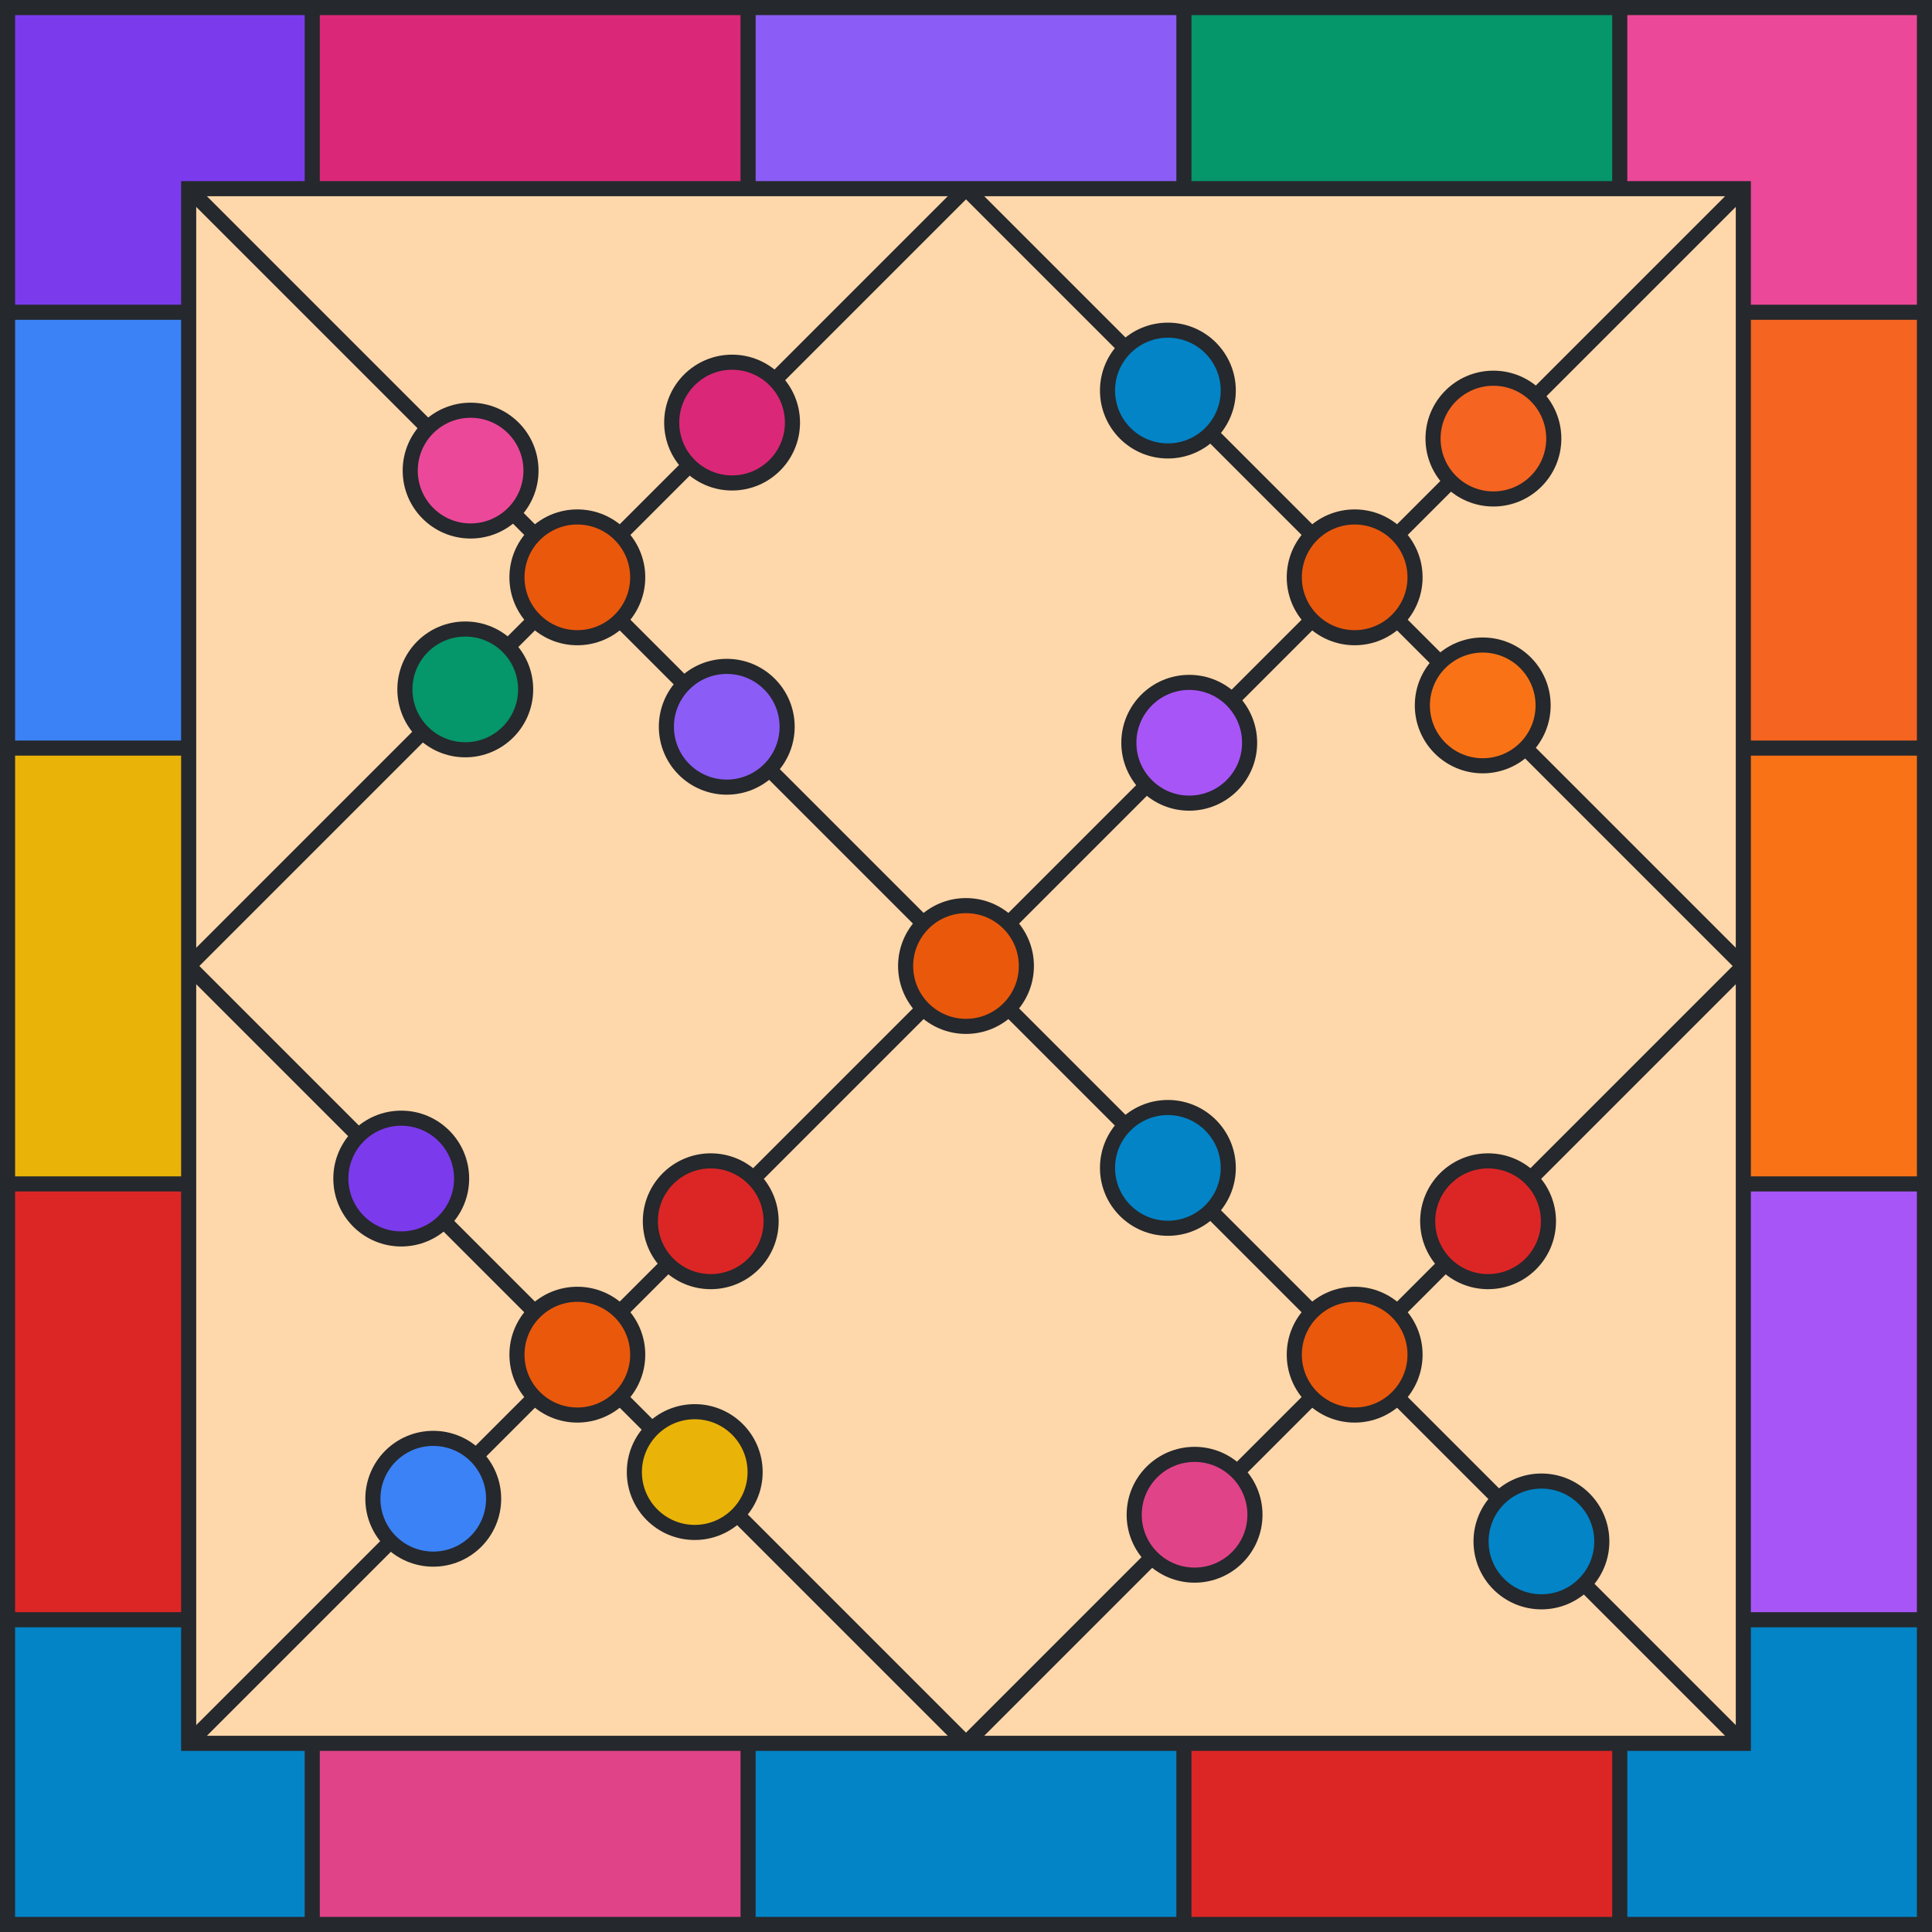 <svg viewBox="0 0 512 512" height="512" width="512" xmlns="http://www.w3.org/2000/svg" xmlns:xlink="http://www.w3.org/1999/xlink"><rect x="0" y="0" width="512" height="512" fill="#fed7aa"></rect><path d="M 82.75 25 L 198.25 25" stroke-width="50" stroke="#DB2777" fill="none"></path><path d="M 198.25 25 L 313.75 25" stroke-width="50" stroke="#8B5CF6" fill="none"></path><path d="M 313.75 25 L 429.25 25" stroke-width="50" stroke="#059669" fill="none"></path><path d="M 429.25 25 L 487 25 L 487 82.75" stroke-width="50" stroke="#EC4899" fill="none"></path><path d="M 487 82.75 L 487 198.25" stroke-width="50" stroke="#F56420" fill="none"></path><path d="M 487 198.25 L 487 313.75" stroke-width="50" stroke="#F97316" fill="none"></path><path d="M 487 313.75 L 487 429.25" stroke-width="50" stroke="#A855F7" fill="none"></path><path d="M 487 429.25 L 487 487 L 429.25 487" stroke-width="50" stroke="#0284C7" fill="none"></path><path d="M 429.25 487 L 313.75 487" stroke-width="50" stroke="#DC2626" fill="none"></path><path d="M 313.75 487 L 198.25 487" stroke-width="50" stroke="#0284C7" fill="none"></path><path d="M 198.25 487 L 82.75 487" stroke-width="50" stroke="#E14389" fill="none"></path><path d="M 82.75 487 L 25 487 L 25 429.25" stroke-width="50" stroke="#0284C7" fill="none"></path><path d="M 25 429.25 L 25 313.75" stroke-width="50" stroke="#DC2626" fill="none"></path><path d="M 25 313.75 L 25 198.25" stroke-width="50" stroke="#EAB308" fill="none"></path><path d="M 25 198.25 L 25 82.75" stroke-width="50" stroke="#3B82F6" fill="none"></path><path d="M 25 82.75 L 25 25 L 82.75 25" stroke-width="50" stroke="#7C3AED" fill="none"></path><line x1="82.75" y1="0" x2="82.75" y2="50" stroke-width="4" stroke="#25282c"></line><line x1="198.25" y1="0" x2="198.25" y2="50" stroke-width="4" stroke="#25282c"></line><line x1="313.75" y1="0" x2="313.75" y2="50" stroke-width="4" stroke="#25282c"></line><line x1="429.25" y1="0" x2="429.25" y2="50" stroke-width="4" stroke="#25282c"></line><line x1="82.75" y1="462" x2="82.75" y2="512" stroke-width="4" stroke="#25282c"></line><line x1="198.25" y1="462" x2="198.25" y2="512" stroke-width="4" stroke="#25282c"></line><line x1="313.75" y1="462" x2="313.75" y2="512" stroke-width="4" stroke="#25282c"></line><line x1="429.25" y1="462" x2="429.25" y2="512" stroke-width="4" stroke="#25282c"></line><line x1="0" y1="82.75" x2="50" y2="82.75" stroke-width="4" stroke="#25282c"></line><line x1="0" y1="198.25" x2="50" y2="198.25" stroke-width="4" stroke="#25282c"></line><line x1="0" y1="313.75" x2="50" y2="313.75" stroke-width="4" stroke="#25282c"></line><line x1="0" y1="429.25" x2="50" y2="429.25" stroke-width="4" stroke="#25282c"></line><line x1="462" y1="82.75" x2="512" y2="82.75" stroke-width="4" stroke="#25282c"></line><line x1="462" y1="198.25" x2="512" y2="198.25" stroke-width="4" stroke="#25282c"></line><line x1="462" y1="313.75" x2="512" y2="313.75" stroke-width="4" stroke="#25282c"></line><line x1="462" y1="429.25" x2="512" y2="429.25" stroke-width="4" stroke="#25282c"></line><rect x="2" y="2" width="508" height="508" stroke-width="4" stroke="#25282c" fill="none"></rect><rect x="50" y="50" width="412" height="412" stroke-width="4" stroke="#25282c" fill="none"></rect><line x1="50" y1="50" x2="462" y2="462" stroke-width="4" stroke="#25282c"></line><line x1="50" y1="462" x2="462" y2="50" stroke-width="4" stroke="#25282c"></line><line x1="50" y1="256" x2="256" y2="50" stroke-width="4" stroke="#25282c"></line><line x1="256" y1="462" x2="462" y2="256" stroke-width="4" stroke="#25282c"></line><line x1="50" y1="256" x2="256" y2="462" stroke-width="4" stroke="#25282c"></line><line x1="256" y1="50" x2="462" y2="256" stroke-width="4" stroke="#25282c"></line><circle cx="194.012" cy="111.988" r="16" fill="#DB2777" stroke-width="4" stroke="#25282c"></circle><circle cx="192.598" cy="192.598" r="16" fill="#8B5CF6" stroke-width="4" stroke="#25282c"></circle><circle cx="123.302" cy="182.698" r="16" fill="#059669" stroke-width="4" stroke="#25282c"></circle><circle cx="124.716" cy="124.716" r="16" fill="#EC4899" stroke-width="4" stroke="#25282c"></circle><circle cx="395.77" cy="116.23" r="16" fill="#F56420" stroke-width="4" stroke="#25282c"></circle><circle cx="392.941" cy="186.941" r="16" fill="#F97316" stroke-width="4" stroke="#25282c"></circle><circle cx="315.159" cy="196.841" r="16" fill="#A855F7" stroke-width="4" stroke="#25282c"></circle><circle cx="309.503" cy="103.503" r="16" fill="#0284C7" stroke-width="4" stroke="#25282c"></circle><circle cx="394.355" cy="323.645" r="16" fill="#DC2626" stroke-width="4" stroke="#25282c"></circle><circle cx="408.497" cy="408.497" r="16" fill="#0284C7" stroke-width="4" stroke="#25282c"></circle><circle cx="316.574" cy="401.426" r="16" fill="#E14389" stroke-width="4" stroke="#25282c"></circle><circle cx="309.503" cy="309.503" r="16" fill="#0284C7" stroke-width="4" stroke="#25282c"></circle><circle cx="188.355" cy="323.645" r="16" fill="#DC2626" stroke-width="4" stroke="#25282c"></circle><circle cx="184.113" cy="390.113" r="16" fill="#EAB308" stroke-width="4" stroke="#25282c"></circle><circle cx="114.816" cy="397.184" r="16" fill="#3B82F6" stroke-width="4" stroke="#25282c"></circle><circle cx="106.331" cy="312.331" r="16" fill="#7C3AED" stroke-width="4" stroke="#25282c"></circle><circle r="16" cx="153" cy="153" stroke-width="4" stroke="#25282c" fill="#ea580c"></circle><circle r="16" cx="359" cy="153" stroke-width="4" stroke="#25282c" fill="#ea580c"></circle><circle r="16" cx="359" cy="359" stroke-width="4" stroke="#25282c" fill="#ea580c"></circle><circle r="16" cx="153" cy="359" stroke-width="4" stroke="#25282c" fill="#ea580c"></circle><circle r="16" cx="256" cy="256" stroke-width="4" stroke="#25282c" fill="#ea580c"></circle></svg>